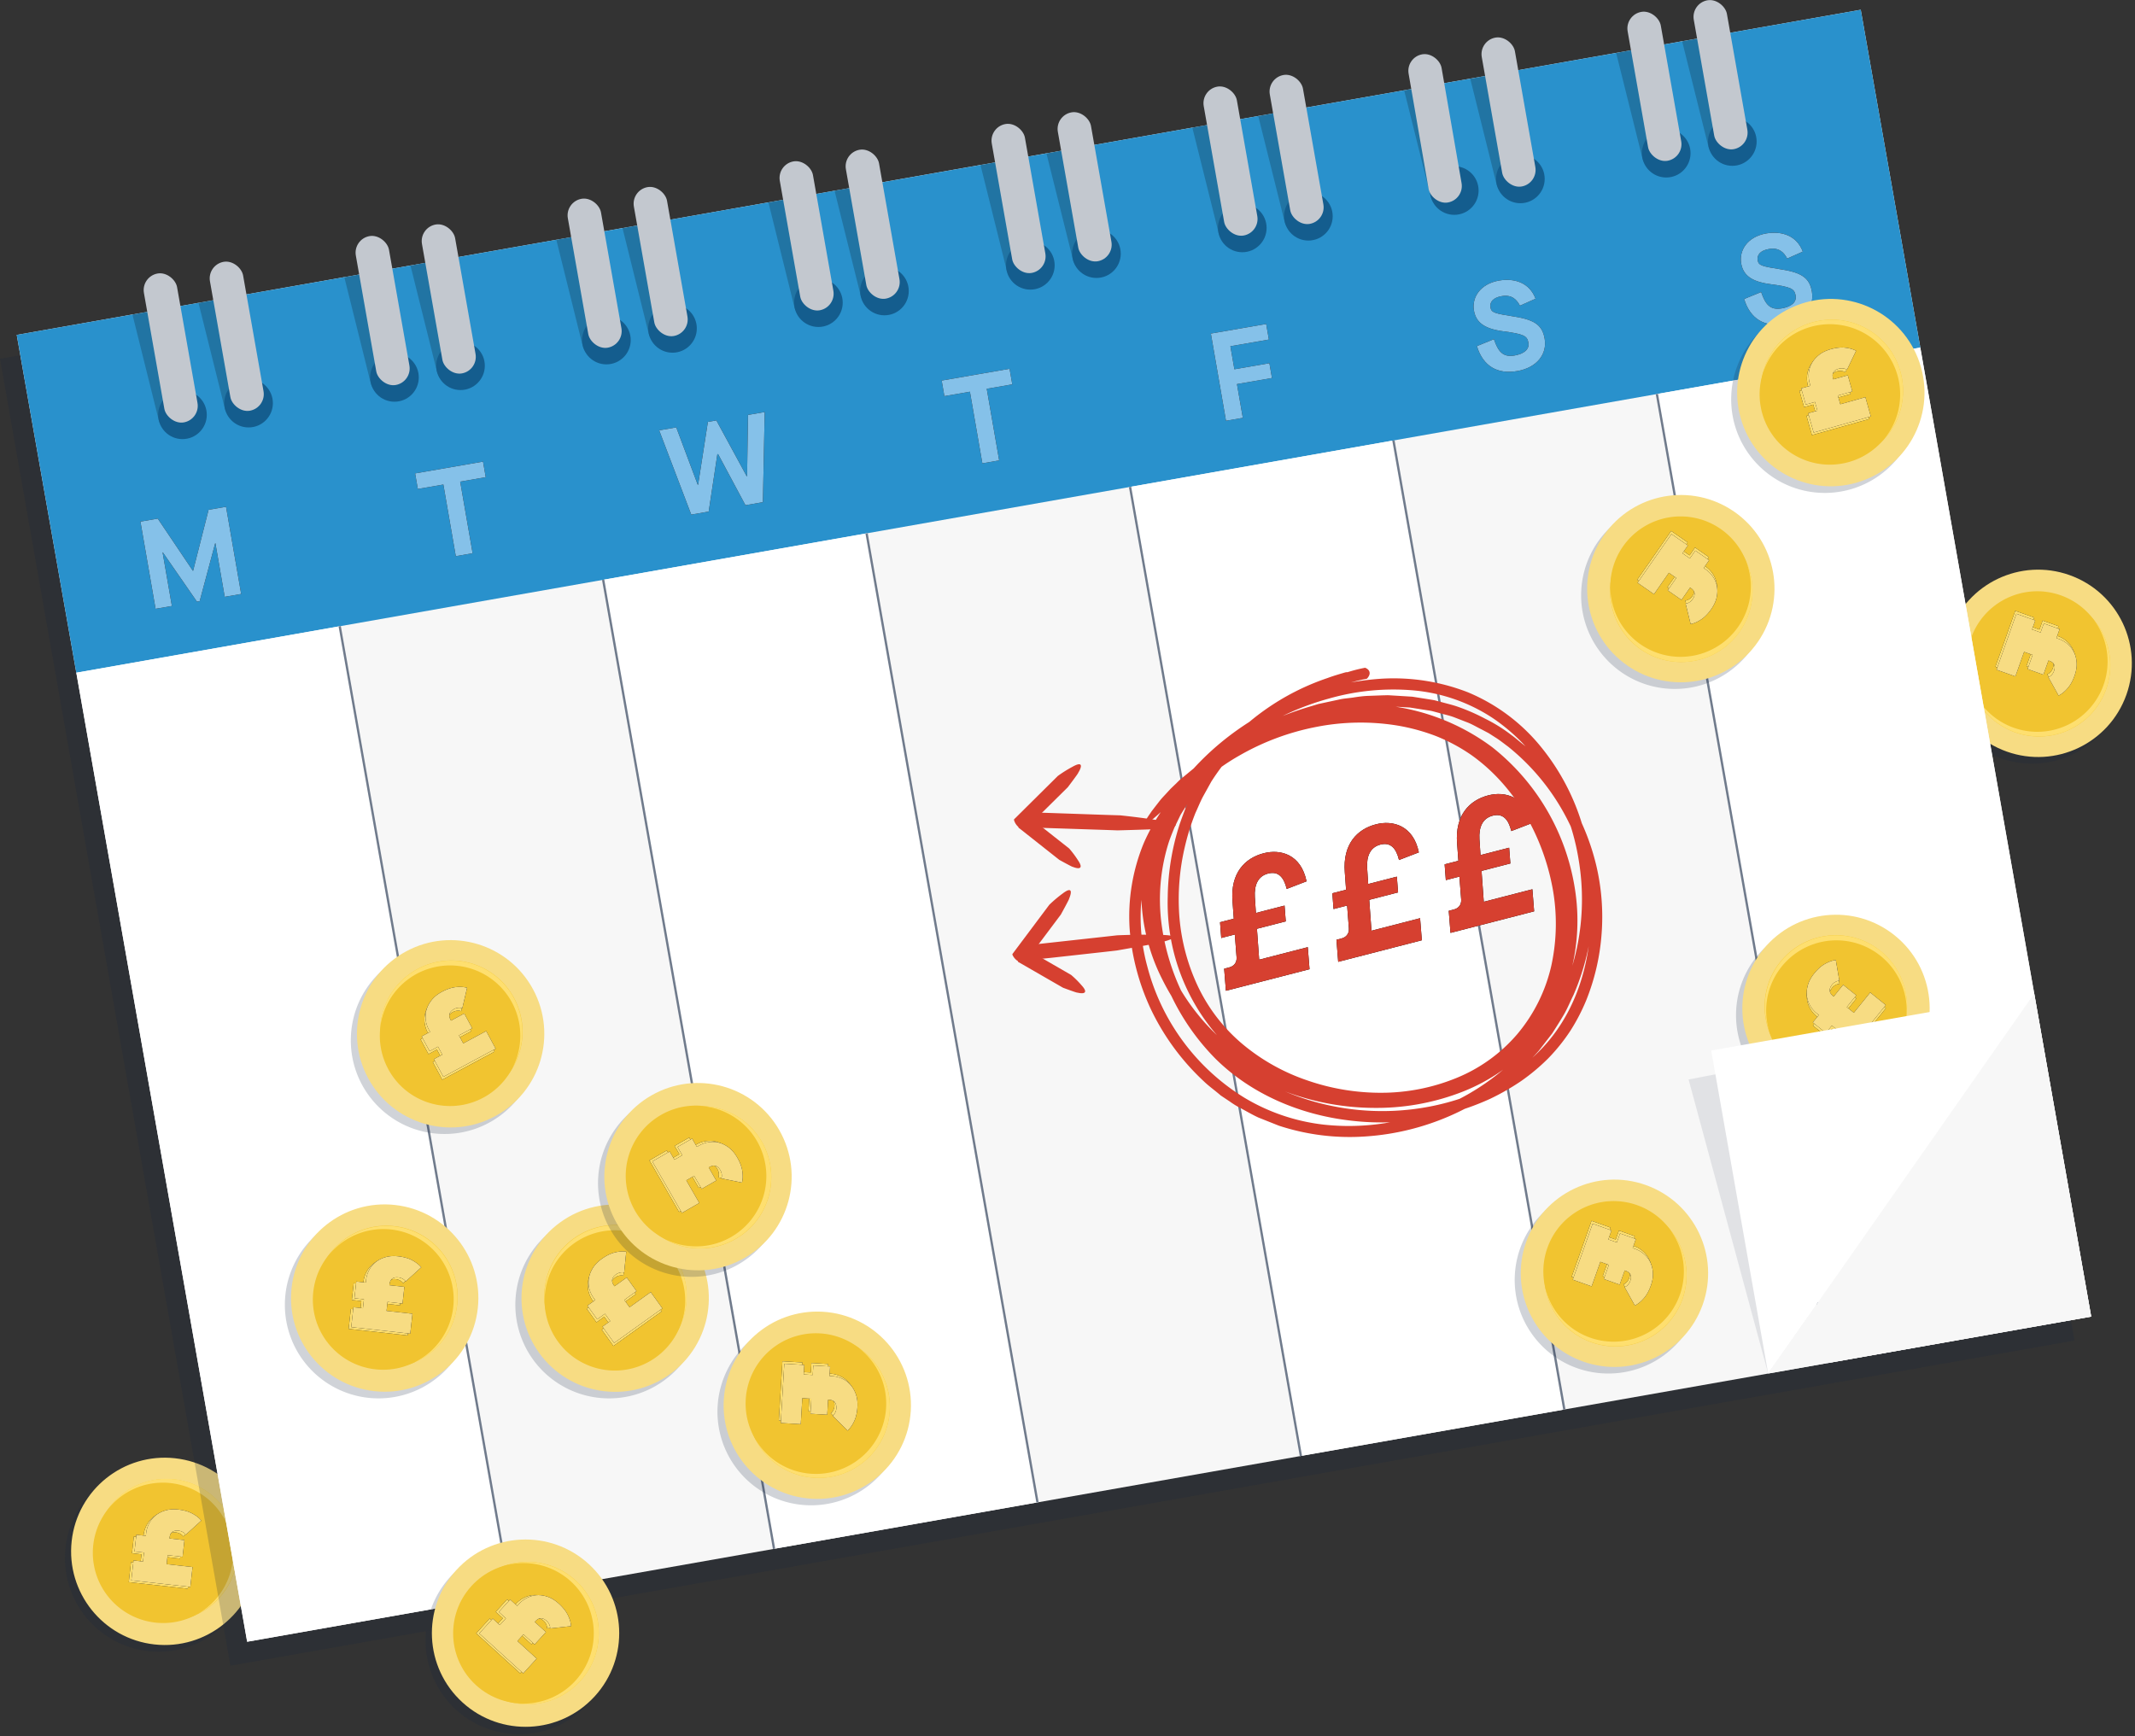 <svg width="439" height="357" xmlns="http://www.w3.org/2000/svg" xmlns:xlink="http://www.w3.org/1999/xlink"><rect width="100%" height="100%" fill="#333333" stroke="none"/><defs><path d="M37.396 316.548a1.817 1.817 0 00-.683-.48 2.168 2.168 0 00-.854-.181c-.342 0-.623.042-.844.128-.22.085-.395.202-.523.352-.128.15-.217.32-.267.512-.05.192-.074.395-.074.609v.192h3.095v3.459h-3.095v1.857h5.359v4.12H27.297v-4.12h1.965v-1.857h-1.965v-3.459h1.965v-.598c0-.655.124-1.313.373-1.975a5.167 5.167 0 011.121-1.772c.498-.52 1.128-.943 1.89-1.27.761-.327 1.647-.491 2.658-.491 1.152 0 2.142.167 2.967.502.826.334 1.488.743 1.986 1.227l-2.861 3.245z" id="a"/><path d="M37.916 316.188a1.817 1.817 0 00-.683-.48 2.168 2.168 0 00-.854-.181c-.342 0-.623.042-.844.128-.22.085-.395.202-.523.352-.128.15-.217.32-.267.512-.05.192-.074.395-.074.609v.192h3.095v3.459h-3.095v1.857h5.359v4.12H27.817v-4.12h1.965v-1.857h-1.965v-3.459h1.965v-.598c0-.655.124-1.313.373-1.975a5.167 5.167 0 011.121-1.772c.498-.52 1.128-.943 1.89-1.27.761-.327 1.647-.491 2.658-.491 1.152 0 2.142.167 2.967.502.826.334 1.488.743 1.986 1.227l-2.861 3.245z" id="b"/><path d="M423.152 132.524a1.809 1.809 0 00-.683-.48 2.168 2.168 0 00-.854-.181c-.342 0-.623.042-.843.128a1.278 1.278 0 00-.523.352c-.129.15-.218.32-.267.512-.05.193-.075.395-.075.609v.192h3.096v3.459h-3.096v1.857h5.359v4.12h-12.212v-4.12h1.964v-1.857h-1.964v-3.459h1.964v-.598c0-.655.124-1.313.373-1.975a5.167 5.167 0 011.121-1.772c.498-.52 1.128-.943 1.89-1.27.761-.327 1.647-.491 2.658-.491 1.153 0 2.142.167 2.967.502.826.334 1.488.743 1.986 1.227l-2.86 3.245z" id="c"/><path d="M423.382 133.124a1.809 1.809 0 00-.683-.48 2.168 2.168 0 00-.854-.181c-.342 0-.623.042-.843.128a1.278 1.278 0 00-.523.352c-.129.15-.218.32-.267.512-.05.193-.075.395-.075.609v.192h3.096v3.459h-3.096v1.857h5.359v4.12h-12.212v-4.12h1.964v-1.857h-1.964v-3.459h1.964v-.598c0-.655.124-1.313.373-1.975a5.167 5.167 0 011.121-1.772c.498-.52 1.128-.943 1.89-1.27.761-.327 1.647-.491 2.658-.491 1.153 0 2.142.167 2.967.502.826.334 1.488.743 1.986 1.227l-2.86 3.245z" id="d"/><path d="M381.752 205.103c-.171-.2-.399-.36-.683-.48a2.168 2.168 0 00-.854-.182c-.342 0-.623.042-.844.128-.22.085-.395.203-.523.352-.128.15-.217.32-.267.513-.05.192-.074.395-.074.608v.192h3.095v3.459h-3.095v1.857h5.358v4.12h-12.212v-4.12h1.964v-1.857h-1.964v-3.459h1.964v-.598c0-.654.125-1.313.374-1.974a5.167 5.167 0 011.121-1.773c.498-.52 1.128-.942 1.89-1.27.761-.327 1.647-.49 2.658-.49 1.152 0 2.142.166 2.967.5.826.335 1.488.745 1.986 1.228l-2.861 3.246z" id="e"/><path d="M381.732 204.463c-.171-.2-.399-.36-.683-.48a2.168 2.168 0 00-.854-.182c-.342 0-.623.042-.844.128-.22.085-.395.203-.523.352-.128.15-.217.32-.267.513-.05.192-.074.395-.074.608v.192h3.095v3.459h-3.095v1.857h5.358v4.12h-12.212v-4.12h1.964v-1.857h-1.964v-3.459h1.964v-.598c0-.654.125-1.313.374-1.974a5.167 5.167 0 011.121-1.773c.498-.52 1.128-.942 1.89-1.27.761-.327 1.647-.49 2.658-.49 1.152 0 2.142.166 2.967.5.826.335 1.488.745 1.986 1.228l-2.861 3.246z" id="f"/><path id="g" d="M30.302 124.805v-18.2h3.614l5.278 11.804h.052l5.278-11.804h3.64v18.2h-3.432v-11.18h-.052l-5.174 11.18h-.572l-5.174-11.18h-.052v11.18z"/><path id="h" d="M92.14 115.205v-14.95h-5.33v-3.25h14.17v3.25h-5.33v14.95z"/><path id="i" d="M140.47 105.68l-3.536-18.2h3.562l2.34 12.376h.078L147.1 87.48h1.768l4.186 12.376h.078l2.34-12.376h3.484l-3.536 18.2h-3.64l-3.744-11.31h-.156l-3.77 11.31z"/><path id="j" d="M200.41 96.115v-14.95h-5.33v-3.25h14.17v3.25h-5.33v14.95z"/><path id="k" d="M250.45 86.675v-18.2h11.544v3.25h-8.034v4.81h7.306v3.094h-7.306v7.046z"/><path d="M303.063 71.026l3.692-.806c.416 2.678 1.196 4.03 3.614 4.03 1.898 0 3.25-.676 3.25-2.106 0-1.43-.624-1.924-4.706-3.198-3.926-1.222-5.2-2.886-5.2-5.252 0-2.678 2.184-5.174 6.136-5.174 3.198 0 6.11 1.482 6.76 4.966l-3.406.858c-.442-1.404-1.3-2.574-3.354-2.574-1.872 0-2.678.806-2.678 1.898 0 1.092.598 1.352 4.628 2.73 4.108 1.404 5.252 2.86 5.252 5.512 0 3.172-2.548 5.59-6.682 5.59-4.056 0-6.76-2.106-7.306-6.474z" id="l"/><path d="M358.013 61.336l3.692-.806c.416 2.678 1.196 4.03 3.614 4.03 1.898 0 3.25-.676 3.25-2.106 0-1.43-.624-1.924-4.706-3.198-3.926-1.222-5.2-2.886-5.2-5.252 0-2.678 2.184-5.174 6.136-5.174 3.198 0 6.11 1.482 6.76 4.966l-3.406.858c-.442-1.404-1.3-2.574-3.354-2.574-1.872 0-2.678.806-2.678 1.898 0 1.092.598 1.352 4.628 2.73 4.108 1.404 5.252 2.86 5.252 5.512 0 3.172-2.548 5.59-6.682 5.59-4.056 0-6.76-2.106-7.306-6.474z" id="m"/><path d="M250.147 182.536h2.918l.641-3.524c.997-5.73 4.662-7.972 8.684-7.972 3.523 0 7.367 2.1 7.082 7.794l-4.342.499c.036-2.492-.747-4.022-2.918-4.022-2.171 0-3.381 1.602-3.844 4.022l-.605 3.203h6.086l-.57 3.203h-6.12l-1.14 6.264h10.321l-.783 4.484h-17.759l.783-4.484h1.103c.819 0 1.744-.427 1.958-1.637l.818-4.627h-2.882l.569-3.203zm23.845 0h2.919l.64-3.524c.997-5.73 4.663-7.972 8.684-7.972 3.524 0 7.367 2.1 7.083 7.794l-4.342.499c.035-2.492-.748-4.022-2.919-4.022-2.17 0-3.38 1.602-3.843 4.022l-.605 3.203h6.085l-.569 3.203h-6.121l-1.14 6.264h10.322l-.783 4.484h-17.76l.783-4.484h1.104c.818 0 1.744-.427 1.957-1.637l.819-4.627h-2.883l.57-3.203zm23.846 0h2.918l.64-3.524c.997-5.73 4.663-7.972 8.685-7.972 3.523 0 7.367 2.1 7.082 7.794l-4.342.499c.036-2.492-.747-4.022-2.918-4.022-2.171 0-3.381 1.602-3.844 4.022l-.605 3.203h6.086l-.57 3.203h-6.121l-1.139 6.264h10.321l-.783 4.484h-17.76l.784-4.484h1.103c.819 0 1.744-.427 1.957-1.637l.819-4.627h-2.883l.57-3.203z" id="n"/><path d="M171.868 285.066c-.171-.2-.399-.36-.684-.48a2.168 2.168 0 00-.854-.182c-.341 0-.622.043-.843.128-.22.086-.395.203-.523.353-.128.15-.217.32-.267.512-.05.192-.075.395-.075.609v.192h3.096v3.458h-3.096v1.858h5.36v4.12h-12.213v-4.12h1.964v-1.858h-1.964v-3.458h1.964v-.598c0-.655.125-1.313.374-1.975a5.167 5.167 0 011.12-1.772c.499-.52 1.129-.943 1.89-1.27.762-.328 1.648-.491 2.658-.491 1.153 0 2.142.167 2.968.501.825.335 1.487.744 1.985 1.228l-2.86 3.245z" id="o"/><path d="M172.258 285.576c-.171-.2-.399-.36-.684-.48a2.168 2.168 0 00-.854-.182c-.341 0-.622.043-.843.128-.22.086-.395.203-.523.353-.128.15-.217.32-.267.512-.05.192-.075.395-.075.609v.192h3.096v3.458h-3.096v1.858h5.36v4.12h-12.213v-4.12h1.964v-1.858h-1.964v-3.458h1.964v-.598c0-.655.125-1.313.374-1.975a5.167 5.167 0 011.12-1.772c.499-.52 1.129-.943 1.89-1.27.762-.328 1.648-.491 2.658-.491 1.153 0 2.142.167 2.968.501.825.335 1.487.744 1.985 1.228l-2.86 3.245z" id="p"/><path d="M336.022 257.964a1.809 1.809 0 00-.683-.48 2.168 2.168 0 00-.854-.181c-.342 0-.623.042-.843.128a1.278 1.278 0 00-.523.352c-.129.15-.218.32-.267.512-.05.193-.075.395-.075.609v.192h3.096v3.459h-3.096v1.857h5.359v4.12h-12.212v-4.12h1.964v-1.857h-1.964v-3.459h1.964v-.598c0-.655.124-1.313.373-1.975a5.167 5.167 0 011.121-1.772c.498-.52 1.128-.943 1.89-1.27.761-.327 1.647-.491 2.658-.491 1.153 0 2.142.167 2.967.502.826.334 1.488.743 1.986 1.227l-2.86 3.245z" id="q"/><path d="M336.252 258.554a1.809 1.809 0 00-.683-.48 2.168 2.168 0 00-.854-.181c-.342 0-.623.042-.843.128a1.278 1.278 0 00-.523.352c-.129.15-.218.32-.267.512-.05.193-.075.395-.075.609v.192h3.096v3.459h-3.096v1.857h5.359v4.12h-12.212v-4.12h1.964v-1.857h-1.964v-3.459h1.964v-.598c0-.655.124-1.313.373-1.975a5.167 5.167 0 011.121-1.772c.498-.52 1.128-.943 1.89-1.27.761-.327 1.647-.491 2.658-.491 1.153 0 2.142.167 2.967.502.826.334 1.488.743 1.986 1.227l-2.86 3.245z" id="r"/><path d="M96.587 210.326c-.171-.2-.399-.36-.684-.48a2.168 2.168 0 00-.854-.182c-.341 0-.622.043-.843.128-.22.086-.395.203-.523.353-.128.149-.217.32-.267.512-.05.192-.075.395-.075.608v.193h3.096v3.458h-3.096v1.858h5.36v4.12H86.487v-4.12h1.964v-1.858h-1.964v-3.458h1.964v-.598c0-.655.125-1.313.374-1.975a5.167 5.167 0 011.12-1.772c.499-.52 1.129-.943 1.89-1.27.762-.328 1.648-.491 2.658-.491 1.153 0 2.142.167 2.968.501.826.335 1.487.744 1.986 1.228l-2.861 3.245z" id="s"/><path d="M96.817 209.726c-.171-.2-.399-.36-.684-.48a2.168 2.168 0 00-.854-.182c-.341 0-.622.043-.843.128-.22.086-.395.203-.523.353-.128.149-.217.32-.267.512-.05.192-.075.395-.075.608v.193h3.096v3.458h-3.096v1.858h5.36v4.12H86.717v-4.12h1.964v-1.858h-1.964v-3.458h1.964v-.598c0-.655.125-1.313.374-1.975a5.167 5.167 0 011.12-1.772c.499-.52 1.129-.943 1.89-1.27.762-.328 1.648-.491 2.658-.491 1.153 0 2.142.167 2.968.501.826.335 1.487.744 1.986 1.228l-2.861 3.245z" id="t"/><path d="M380.323 78.445c-.17-.2-.399-.36-.683-.48a2.168 2.168 0 00-.854-.182c-.342 0-.623.043-.844.128-.22.086-.394.203-.523.353-.128.15-.217.32-.266.512-.05.192-.075.395-.075.609v.192h3.096v3.458h-3.096v1.858h5.359v4.12h-12.213v-4.12h1.965v-1.858h-1.965v-3.458h1.965v-.598c0-.655.124-1.313.373-1.975a5.167 5.167 0 011.121-1.772c.498-.52 1.128-.943 1.89-1.27.761-.328 1.647-.491 2.658-.491 1.153 0 2.142.167 2.967.501.826.335 1.488.744 1.986 1.228l-2.861 3.245z" id="u"/><path d="M380.673 77.915c-.17-.2-.399-.36-.683-.48a2.168 2.168 0 00-.854-.182c-.342 0-.623.043-.844.128-.22.086-.394.203-.523.353-.128.15-.217.32-.266.512-.05.192-.075.395-.075.609v.192h3.096v3.458h-3.096v1.858h5.359v4.12h-12.213v-4.12h1.965v-1.858h-1.965v-3.458h1.965v-.598c0-.655.124-1.313.373-1.975a5.167 5.167 0 011.121-1.772c.498-.52 1.128-.943 1.89-1.27.761-.328 1.647-.491 2.658-.491 1.153 0 2.142.167 2.967.501.826.335 1.488.744 1.986 1.228l-2.861 3.245z" id="v"/><path d="M349.926 117.146c-.171-.2-.399-.36-.684-.48a2.168 2.168 0 00-.854-.182c-.341 0-.622.042-.843.128-.22.085-.395.203-.523.352-.128.15-.217.32-.267.512-.05.193-.075.395-.075.609v.192h3.096v3.459h-3.096v1.857h5.36v4.12h-12.213v-4.12h1.964v-1.857h-1.964v-3.459h1.964v-.598c0-.654.125-1.313.374-1.975a5.167 5.167 0 011.12-1.772c.499-.52 1.129-.943 1.89-1.27.762-.327 1.648-.491 2.658-.491 1.153 0 2.142.167 2.968.502.825.334 1.487.743 1.985 1.227l-2.86 3.246z" id="w"/><path d="M349.986 117.776c-.171-.2-.399-.36-.684-.48a2.168 2.168 0 00-.854-.182c-.341 0-.622.042-.843.128-.22.085-.395.203-.523.352-.128.15-.217.32-.267.512-.05.193-.075.395-.075.609v.192h3.096v3.459h-3.096v1.857h5.36v4.12h-12.213v-4.12h1.964v-1.857h-1.964v-3.459h1.964v-.598c0-.654.125-1.313.374-1.975a5.167 5.167 0 011.12-1.772c.499-.52 1.129-.943 1.89-1.27.762-.327 1.648-.491 2.658-.491 1.153 0 2.142.167 2.968.502.825.334 1.487.743 1.985 1.227l-2.86 3.246z" id="x"/><path d="M82.606 264.468a1.817 1.817 0 00-.683-.48 2.168 2.168 0 00-.854-.181c-.342 0-.623.042-.844.128-.22.085-.395.202-.523.352-.128.15-.217.32-.267.512-.05.192-.074.395-.074.609v.192h3.095v3.459h-3.095v1.857h5.359v4.12H72.507v-4.12h1.965v-1.857h-1.965V265.6h1.965v-.598c0-.655.124-1.313.373-1.975a5.167 5.167 0 011.121-1.772c.498-.52 1.128-.943 1.89-1.27.761-.327 1.647-.491 2.658-.491 1.152 0 2.142.167 2.967.502.826.334 1.488.743 1.986 1.227l-2.861 3.245z" id="y"/><path d="M83.136 264.108a1.817 1.817 0 00-.683-.48 2.168 2.168 0 00-.854-.181c-.342 0-.623.042-.844.128-.22.085-.395.202-.523.352-.128.15-.217.32-.267.512-.05.192-.074.395-.074.609v.192h3.095v3.459h-3.095v1.857h5.359v4.12H73.037v-4.12h1.965V268.7h-1.965v-3.459h1.965v-.598c0-.655.124-1.313.373-1.975a5.167 5.167 0 011.121-1.772c.498-.52 1.128-.943 1.89-1.27.761-.327 1.647-.491 2.658-.491 1.152 0 2.142.167 2.967.502.826.334 1.488.743 1.986 1.227l-2.861 3.245z" id="z"/><path d="M130.49 264.901a1.813 1.813 0 00-.683-.48 2.168 2.168 0 00-.854-.182c-.342 0-.623.043-.844.128-.22.086-.395.203-.523.353-.128.15-.217.32-.267.512-.05.192-.074.395-.074.609v.192h3.095v3.458h-3.095v1.858h5.358v4.12h-12.212v-4.12h1.964v-1.858h-1.964v-3.458h1.964v-.598c0-.655.125-1.313.374-1.975a5.167 5.167 0 011.12-1.772c.499-.52 1.129-.943 1.89-1.27.762-.328 1.648-.491 2.658-.491 1.153 0 2.143.167 2.968.501.826.335 1.487.744 1.986 1.228l-2.861 3.245z" id="A"/><path d="M130.64 264.281a1.813 1.813 0 00-.683-.48 2.168 2.168 0 00-.854-.182c-.342 0-.623.043-.844.128-.22.086-.395.203-.523.353-.128.15-.217.32-.267.512-.05.192-.074.395-.074.609v.192h3.095v3.458h-3.095v1.858h5.358v4.12h-12.212v-4.12h1.964v-1.858h-1.964v-3.458h1.964v-.598c0-.655.125-1.313.374-1.975a5.167 5.167 0 011.12-1.772c.499-.52 1.129-.943 1.89-1.27.762-.328 1.648-.491 2.658-.491 1.153 0 2.143.167 2.968.501.826.335 1.487.744 1.986 1.228l-2.861 3.245z" id="B"/><path d="M111.558 332.7c-.17-.2-.398-.36-.683-.48a2.168 2.168 0 00-.854-.182c-.341 0-.623.043-.843.128-.22.086-.395.203-.523.353-.128.149-.217.32-.267.512-.05.192-.075.395-.075.608v.193h3.096v3.458h-3.096v1.858h5.36v4.12H101.46v-4.12h1.964v-1.858h-1.964v-3.458h1.964v-.598c0-.655.125-1.313.374-1.975a5.167 5.167 0 011.12-1.772c.499-.52 1.129-.943 1.89-1.27.762-.328 1.648-.492 2.658-.492 1.153 0 2.142.168 2.968.502.825.335 1.487.744 1.985 1.228l-2.86 3.245z" id="C"/><path d="M112.188 332.72c-.17-.2-.398-.36-.683-.48a2.168 2.168 0 00-.854-.182c-.341 0-.623.043-.843.128-.22.086-.395.203-.523.353-.128.149-.217.32-.267.512-.05.192-.075.395-.075.608v.193h3.096v3.458h-3.096v1.858h5.36v4.12H102.09v-4.12h1.964v-1.858h-1.964v-3.458h1.964v-.598c0-.655.125-1.313.374-1.975a5.167 5.167 0 011.12-1.772c.499-.52 1.129-.943 1.89-1.27.762-.328 1.648-.492 2.658-.492 1.153 0 2.142.168 2.968.502.825.335 1.487.744 1.985 1.228l-2.86 3.245z" id="D"/><path d="M147.119 238.582c-.17-.2-.399-.36-.683-.48a2.168 2.168 0 00-.854-.182c-.342 0-.623.043-.844.128-.22.086-.394.203-.523.352-.128.15-.217.32-.266.513-.05.192-.075.395-.075.608v.192h3.096v3.46h-3.096v1.857h5.359v4.12H137.02v-4.12h1.965v-1.858h-1.965v-3.459h1.965v-.597c0-.655.124-1.313.373-1.975a5.167 5.167 0 011.121-1.772c.498-.52 1.128-.943 1.89-1.27.761-.328 1.647-.492 2.658-.492 1.153 0 2.142.168 2.967.502.826.335 1.488.744 1.986 1.228l-2.861 3.245z" id="E"/><path d="M147.719 238.792c-.17-.2-.399-.36-.683-.48a2.168 2.168 0 00-.854-.182c-.342 0-.623.043-.844.128-.22.086-.394.203-.523.352-.128.15-.217.32-.266.513-.05.192-.075.395-.075.608v.192h3.096v3.46h-3.096v1.857h5.359v4.12H137.62v-4.12h1.965v-1.858h-1.965v-3.459h1.965v-.597c0-.655.124-1.313.373-1.975a5.167 5.167 0 011.121-1.772c.498-.52 1.128-.943 1.89-1.27.761-.328 1.647-.492 2.658-.492 1.153 0 2.142.168 2.967.502.826.335 1.488.744 1.986 1.228l-2.861 3.245z" id="F"/></defs><g transform="translate(0 -1)" fill="none" fill-rule="evenodd"><path d="M31.47 340.62c10.617.633 19.737-7.46 20.371-18.078.634-10.617-7.458-19.738-18.074-20.373-10.617-.636-19.74 7.454-20.377 18.071a19.26 19.26 0 0018.08 20.38z" fill="#14233C" fill-rule="nonzero" opacity=".2" style="mix-blend-mode:multiply"/><circle fill="#F7DC83" fill-rule="nonzero" transform="rotate(-83.72 33.881 320.023)" cx="33.881" cy="320.023" r="19.26"/><path d="M32.61 334.33c-8.036-.888-13.83-8.121-12.944-16.157.887-8.036 8.12-13.832 16.155-12.946 8.036.885 13.833 8.117 12.949 16.153a14.64 14.64 0 01-16.16 12.95z" fill="#F1C430" fill-rule="nonzero"/><path d="M32 334.68a14.45 14.45 0 1115.9-12.78c-.875 7.912-7.984 13.627-15.9 12.78z" fill="#F1C430" fill-rule="nonzero"/><path d="M40.21 333.14A14.45 14.45 0 1022.47 311a14.64 14.64 0 1117.74 22.1v.04z" fill="#FEDF6F" fill-rule="nonzero" style="mix-blend-mode:multiply"/><g style="mix-blend-mode:multiply" fill-rule="nonzero" transform="rotate(6.34 33.777 319.345)"><use fill="#000" xlink:href="#a"/><use fill="#FEDF6F" xlink:href="#a"/></g><g fill-rule="nonzero" transform="rotate(6.34 34.297 318.985)"><use fill="#000" xlink:href="#b"/><use fill="#F7DC83" xlink:href="#b"/></g><path d="M416.69 158c10.617.633 19.737-7.46 20.371-18.078.634-10.617-7.458-19.738-18.074-20.373-10.617-.636-19.74 7.454-20.377 18.071A19.26 19.26 0 00416.69 158z" fill="#14233C" fill-rule="nonzero" opacity=".2" style="mix-blend-mode:multiply"/><circle fill="#F7DC83" fill-rule="nonzero" transform="rotate(-70.45 419.085 137.41)" cx="419.085" cy="137.411" r="19.26"/><path d="M405.48 132.91c2.707-7.618 11.077-11.599 18.695-8.893 7.618 2.706 11.6 11.074 8.896 18.693-2.704 7.618-11.072 11.603-18.691 8.9a14.64 14.64 0 01-8.9-18.7z" fill="#F1C430" fill-rule="nonzero"/><path d="M405.3 132.19c2.674-7.512 10.931-11.434 18.444-8.762 7.512 2.673 11.436 10.929 8.765 18.442-2.67 7.513-10.925 11.44-18.439 8.77a14.44 14.44 0 01-8.77-18.45z" fill="#F1C430" fill-rule="nonzero"/><path d="M404.9 140.57a14.45 14.45 0 1025.58-12.19 14.64 14.64 0 11-25.58 12.19z" fill="#FEDF6F" fill-rule="nonzero" style="mix-blend-mode:multiply"/><g style="mix-blend-mode:multiply" fill-rule="nonzero" transform="rotate(109.55 419.533 135.321)"><use fill="#000" xlink:href="#c"/><use fill="#FEDF6F" xlink:href="#c"/></g><g fill-rule="nonzero" transform="rotate(109.55 419.763 135.921)"><use fill="#000" xlink:href="#d"/><use fill="#F7DC83" xlink:href="#d"/></g><path d="M126 339.36a19.26 19.26 0 11-38.45-2.3v-.64l36.66-6.42a19.08 19.08 0 011.79 9.36z" fill="#14233C" fill-rule="nonzero" opacity=".2" style="mix-blend-mode:multiply"/><path d="M124.21 330l-36.58 6.44a19.25 19.25 0 0136.58-6.44z" fill="#14233C" fill-rule="nonzero" opacity=".2" style="mix-blend-mode:multiply"/><path d="M426.55 276.67L124.21 330a19.25 19.25 0 00-36.58 6.44l-40.25 7.1L0 74.78 379.17 7.93l47.38 268.74z" fill="#14233C" fill-rule="nonzero" opacity=".2" style="mix-blend-mode:multiply"/><path fill="#F7F7F7" fill-rule="nonzero" d="M429.99 271.75l-54.16 9.55-12.26 2.16-41.91 7.39-.24.04v.01l-53.93 9.5-.24.05-53.79 9.48-.13.02-54.04 9.53-.13.03-37.39 6.59-16.78 2.96-16.4 2.89-37.77 6.66-35.13-199.27L3.44 69.87l23.79-4.2 3.04-.53 3.79-.67 3.03-.53 3.72-.66 3.05-.54 3.79-.67 3.03-.53 20.12-3.55 3.06-.54 3.78-.66 3.03-.54 3.73-.66 3.04-.53 3.79-.67 3.03-.54 20.13-3.54 3.05-.54 3.78-.67 3.04-.54 3.71-.65 3.06-.54 3.78-.67 3.04-.53 20.12-3.55 3.06-.54 3.77-.66 3.04-.54 3.71-.65 3.06-.54 3.78-.67 3.04-.54 20.13-3.55 3.05-.53 3.78-.67 3.04-.54 3.69-.65 3.08-.54 3.75-.66 3.06-.54 20.11-3.55 3.07-.54 3.77-.66 3.05-.54 3.71-.65v-.01l3.06-.53 3.47-.62.31-.05 3.04-.54 20.12-3.54v-.01l3.06-.53 3.77-.67 3.05-.54 3.72-.65 3.05-.54 3.78-.67 3.03-.53 20.13-3.55 3.05-.54 3.79-.67 3.03-.53 3.71-.66 3.06-.54 3.78-.66 3.04-.54 26.84-4.73 12.25 69.47 23.42 132.84z"/><path fill="#2991CC" fill-rule="nonzero" d="M3.44 69.867L382.61 3.009l12.249 69.468-379.17 66.858z"/><path d="M34.06 64.46l5.28 21.18a3.462 3.462 0 11-6.72 1.67l-5.39-21.64 6.83-1.21zm13.59-2.39l5.28 21.17a3.463 3.463 0 11-6.72 1.68l-5.4-21.65 6.84-1.2zm29.99-5.29L82.92 78a3.462 3.462 0 01-6.72 1.67L70.8 58l6.84-1.22zm13.59-2.4l5.28 21.18a3.46 3.46 0 11-6.71 1.67l-5.4-21.64 6.83-1.21zm29.99-5.29l5.28 21.18a3.47 3.47 0 11-6.72 1.73l-5.39-21.7 6.83-1.21zm13.59-2.39l5.28 21.18a3.462 3.462 0 01-6.72 1.67L128 47.9l6.81-1.2zm29.99-5.29l5.28 21.18a3.46 3.46 0 01-6.71 1.67L158 42.61l6.8-1.2zM178.39 39l5.28 21.18a3.46 3.46 0 01-6.67 1.69l-5.4-21.65 6.79-1.22zm30-5.28l5.28 21.18a3.46 3.46 0 01-6.67 1.68l-5.39-21.65 6.78-1.21zM222 31.33l5.28 21.18a3.46 3.46 0 11-6.71 1.67l-5.4-21.64 6.83-1.21zM252 26l5.28 21.18a3.462 3.462 0 11-6.72 1.67l-5.4-21.64L252 26zm13.56-2.36l5.28 21.18a3.463 3.463 0 11-6.72 1.68l-5.4-21.65 6.84-1.21zm29.99-5.28l5.28 21.17a3.46 3.46 0 11-6.71 1.68l-5.4-21.65 6.83-1.2z" opacity=".2" fill="#000" fill-rule="nonzero"/><path fill="#FFF" fill-rule="nonzero" d="M104.99 329.06l-16.4 2.89-37.77 6.66-35.13-199.27 54.16-9.56v.01l33.41 189.49zm19.166-208.854l54.164-9.55 35.138 199.276-54.164 9.55zm107.956-19.036l54.164-9.55 35.138 199.276-54.164 9.55zm108.575-19.144l54.164-9.55 35.138 199.276-54.164 9.55z"/><path d="M309.15 16l5.28 21.17a3.463 3.463 0 11-6.72 1.68l-5.39-21.65 6.83-1.2zm30-5.33l5.28 21.17a3.463 3.463 0 01-6.72 1.68l-5.4-21.65 6.84-1.2zm13.58-2.4L358 29.45a3.463 3.463 0 11-6.72 1.68l-5.4-21.65 6.85-1.21z" opacity=".2" fill="#000" fill-rule="nonzero"/><circle fill="#145D8E" fill-rule="nonzero" cx="37.52" cy="86.3" r="5"/><circle fill="#145D8E" fill-rule="nonzero" cx="51.11" cy="83.9" r="5"/><circle fill="#145D8E" fill-rule="nonzero" cx="81.11" cy="78.61" r="5"/><circle fill="#145D8E" fill-rule="nonzero" cx="94.69" cy="76.21" r="5"/><circle fill="#145D8E" fill-rule="nonzero" cx="124.69" cy="70.93" r="5"/><circle fill="#145D8E" fill-rule="nonzero" cx="138.28" cy="68.53" r="5"/><circle fill="#145D8E" fill-rule="nonzero" cx="168.28" cy="63.24" r="5"/><circle fill="#145D8E" fill-rule="nonzero" cx="181.86" cy="60.84" r="5"/><circle fill="#145D8E" fill-rule="nonzero" cx="211.86" cy="55.56" r="5"/><circle fill="#145D8E" fill-rule="nonzero" cx="225.45" cy="53.16" r="5"/><circle fill="#145D8E" fill-rule="nonzero" cx="255.44" cy="47.87" r="5"/><circle fill="#145D8E" fill-rule="nonzero" cx="269.03" cy="45.47" r="5"/><circle fill="#145D8E" fill-rule="nonzero" cx="299.03" cy="40.18" r="5"/><circle fill="#145D8E" fill-rule="nonzero" cx="312.62" cy="37.79" r="5"/><circle fill="#145D8E" fill-rule="nonzero" cx="342.61" cy="32.5" r="5"/><circle fill="#145D8E" fill-rule="nonzero" cx="356.2" cy="30.1" r="5"/><rect fill="#C3C8CF" fill-rule="nonzero" transform="rotate(-10 35.102 72.553)" x="31.642" y="57.008" width="6.92" height="31.09" rx="3.46"/><rect fill="#C3C8CF" fill-rule="nonzero" transform="rotate(-10 48.68 70.151)" x="45.219" y="54.606" width="6.92" height="31.09" rx="3.46"/><rect fill="#C3C8CF" fill-rule="nonzero" transform="rotate(-10 78.675 64.862)" x="75.215" y="49.317" width="6.92" height="31.09" rx="3.46"/><rect fill="#C3C8CF" fill-rule="nonzero" transform="rotate(-10 92.273 62.479)" x="88.813" y="46.934" width="6.92" height="31.09" rx="3.46"/><rect fill="#C3C8CF" fill-rule="nonzero" transform="rotate(-10 122.269 57.19)" x="118.809" y="41.644" width="6.92" height="31.09" rx="3.46"/><rect fill="#C3C8CF" fill-rule="nonzero" transform="rotate(-10 135.846 54.788)" x="132.386" y="39.243" width="6.92" height="31.09" rx="3.46"/><rect fill="#C3C8CF" fill-rule="nonzero" transform="rotate(-10 165.851 49.499)" x="162.391" y="33.954" width="6.92" height="31.09" rx="3.46"/><rect fill="#C3C8CF" fill-rule="nonzero" transform="rotate(-10 179.44 47.105)" x="175.98" y="31.56" width="6.92" height="31.09" rx="3.46"/><rect fill="#C3C8CF" fill-rule="nonzero" transform="rotate(-10 209.436 41.816)" x="205.976" y="26.271" width="6.92" height="31.09" rx="3.46"/><rect fill="#C3C8CF" fill-rule="nonzero" transform="rotate(-10 223.023 39.414)" x="219.563" y="23.869" width="6.92" height="31.09" rx="3.46"/><rect fill="#C3C8CF" fill-rule="nonzero" transform="rotate(-10 253.018 34.125)" x="249.558" y="18.58" width="6.92" height="31.09" rx="3.46"/><rect fill="#C3C8CF" fill-rule="nonzero" transform="rotate(-10 266.607 31.732)" x="263.147" y="16.187" width="6.92" height="31.09" rx="3.46"/><rect fill="#C3C8CF" fill-rule="nonzero" transform="rotate(-9.841 295.084 27.404)" x="291.642" y="11.942" width="6.883" height="30.923" rx="3.441"/><rect fill="#C3C8CF" fill-rule="nonzero" transform="rotate(-10 310.19 24.041)" x="306.729" y="8.496" width="6.92" height="31.09" rx="3.46"/><rect fill="#C3C8CF" fill-rule="nonzero" transform="rotate(-10 340.185 18.752)" x="336.725" y="3.207" width="6.92" height="31.09" rx="3.46"/><rect fill="#C3C8CF" fill-rule="nonzero" transform="rotate(-10 353.783 16.368)" x="350.323" y=".823" width="6.92" height="31.09" rx="3.46"/><path d="M124.02 120.23l35.14 199.27M69.85 129.78l35.14 199.27m73.2-218.37l35.14 199.27m19.03-208.82l35.13 199.27m19.03-208.82l35.14 199.27m19.03-208.83l35.14 199.28" stroke="#707B8C" stroke-width=".47"/><path d="M375.12 229c10.61.609 19.707-7.49 20.33-18.099.624-10.608-7.463-19.717-18.07-20.355-10.608-.637-19.728 7.437-20.38 18.044A19.26 19.26 0 00375.12 229z" fill="#14233C" fill-rule="nonzero" opacity=".2" style="mix-blend-mode:multiply"/><circle fill="#F7DC83" fill-rule="nonzero" transform="rotate(-51 377.52 208.369)" cx="377.52" cy="208.369" r="19.26"/><path d="M388.86 217.18c-5.089 6.28-14.305 7.249-20.588 2.162-6.282-5.087-7.253-14.303-2.168-20.587 5.085-6.284 14.3-7.258 20.586-2.175a14.64 14.64 0 012.17 20.6z" fill="#F1C430" fill-rule="nonzero"/><path d="M388.8 217.91a14.45 14.45 0 11-2.14-20.32c6.201 5.02 7.159 14.117 2.14 20.32z" fill="#F1C430" fill-rule="nonzero"/><path d="M392 210.14a14.45 14.45 0 10-28.18 3 14.64 14.64 0 1128.18-3z" fill="#FEDF6F" fill-rule="nonzero" style="mix-blend-mode:multiply"/><g style="mix-blend-mode:multiply" fill-rule="nonzero" transform="rotate(-51.072 378.133 207.9)"><use fill="#000" xlink:href="#e"/><use fill="#FEDF6F" xlink:href="#e"/></g><g fill-rule="nonzero" transform="rotate(-51.072 378.113 207.26)"><use fill="#000" xlink:href="#f"/><use fill="#F7DC83" xlink:href="#f"/></g><path fill="#14233C" fill-rule="nonzero" opacity=".1" d="M347.21 222.99L414.47 210l-50.9 73.46z"/><path fill="#FFF" fill-rule="nonzero" d="M351.86 217.03l66.42-11.71-54.71 78.14z"/><path fill="#F7F7F7" fill-rule="nonzero" d="M430 271.75l-66.43 11.71 54.71-78.14z"/><g fill-rule="nonzero" transform="rotate(-9.841 39.233 115.705)"><use fill="#000" xlink:href="#g"/><use fill="#85C1E9" xlink:href="#g"/></g><g fill-rule="nonzero" transform="rotate(-9.841 93.895 106.105)"><use fill="#000" xlink:href="#h"/><use fill="#85C1E9" xlink:href="#h"/></g><g fill-rule="nonzero" transform="rotate(-9.841 147.945 96.58)"><use fill="#000" xlink:href="#i"/><use fill="#85C1E9" xlink:href="#i"/></g><g fill-rule="nonzero" transform="rotate(-9.841 202.165 87.015)"><use fill="#000" xlink:href="#j"/><use fill="#85C1E9" xlink:href="#j"/></g><g fill-rule="nonzero" transform="rotate(-9.841 256.222 77.575)"><use fill="#000" xlink:href="#k"/><use fill="#85C1E9" xlink:href="#k"/></g><g fill-rule="nonzero" transform="rotate(-9.841 310.057 68.01)"><use fill="#000" xlink:href="#l"/><use fill="#85C1E9" xlink:href="#l"/></g><g fill-rule="nonzero" transform="rotate(-9.841 365.007 58.32)"><use fill="#000" xlink:href="#m"/><use fill="#85C1E9" xlink:href="#m"/></g><g fill-rule="nonzero" transform="rotate(-14.452 282.488 183.764)"><use fill="#000" xlink:href="#n"/><use fill="#D64030" xlink:href="#n"/></g><path d="M165.64 310.52a19.26 19.26 0 10-18.08-20.37 19.25 19.25 0 0018.08 20.37z" fill="#14233C" fill-rule="nonzero" opacity=".2" style="mix-blend-mode:multiply"/><circle fill="#F7DC83" fill-rule="nonzero" transform="rotate(-86.58 168.05 289.977)" cx="168.05" cy="289.977" r="19.26"/><path d="M153.72 289.41a14.64 14.64 0 1113.74 15.48c-8.068-.483-14.218-7.412-13.74-15.48z" fill="#F1C430" fill-rule="nonzero"/><path d="M153.34 288.77a14.45 14.45 0 1113.56 15.28c-7.96-.483-14.027-7.319-13.56-15.28z" fill="#F1C430" fill-rule="nonzero"/><path d="M155.29 296.93a14.45 14.45 0 1021.18-18.82 14.64 14.64 0 11-21.18 18.82z" fill="#FEDF6F" fill-rule="nonzero" style="mix-blend-mode:multiply"/><g style="mix-blend-mode:multiply" fill-rule="nonzero" transform="rotate(93.42 168.249 287.863)"><use fill="#000" xlink:href="#o"/><use fill="#FEDF6F" xlink:href="#o"/></g><g fill-rule="nonzero" transform="rotate(93.42 168.639 288.373)"><use fill="#000" xlink:href="#p"/><use fill="#F7DC83" xlink:href="#p"/></g><path d="M329.57 283.42a19.26 19.26 0 10-18.08-20.37c-.632 10.617 7.463 19.737 18.08 20.37z" fill="#14233C" fill-rule="nonzero" opacity=".2" style="mix-blend-mode:multiply"/><circle fill="#F7DC83" fill-rule="nonzero" transform="rotate(-70.45 331.961 262.84)" cx="331.961" cy="262.841" r="19.26"/><path d="M318.36 258.34c2.707-7.618 11.077-11.599 18.695-8.893 7.618 2.706 11.6 11.074 8.896 18.693-2.704 7.618-11.072 11.603-18.691 8.9a14.64 14.64 0 01-8.9-18.7z" fill="#F1C430" fill-rule="nonzero"/><path d="M318.17 257.63c2.66-7.52 10.91-11.463 18.433-8.808 7.522 2.655 11.47 10.904 8.82 18.428-2.652 7.523-10.898 11.476-18.423 8.83a14.45 14.45 0 01-8.83-18.45z" fill="#F1C430" fill-rule="nonzero"/><path d="M317.78 266a14.45 14.45 0 1025.58-12.2 14.64 14.64 0 11-25.58 12.2z" fill="#FEDF6F" fill-rule="nonzero" style="mix-blend-mode:multiply"/><g style="mix-blend-mode:multiply" fill-rule="nonzero" transform="rotate(109.55 332.403 260.761)"><use fill="#000" xlink:href="#q"/><use fill="#FEDF6F" xlink:href="#q"/></g><g fill-rule="nonzero" transform="rotate(109.55 332.633 261.351)"><use fill="#000" xlink:href="#r"/><use fill="#F7DC83" xlink:href="#r"/></g><path d="M374.05 102.33A19.26 19.26 0 10356 82c-.61 10.591 7.461 19.681 18.05 20.33zM90.25 234.16c10.617.633 19.737-7.46 20.371-18.078.634-10.617-7.458-19.738-18.074-20.373-10.617-.636-19.74 7.454-20.377 18.071-.632 10.62 7.461 19.742 18.08 20.38z" fill="#14233C" fill-rule="nonzero" opacity=".2" style="mix-blend-mode:multiply"/><circle fill="#F7DC83" fill-rule="nonzero" transform="rotate(-28.25 92.656 213.59)" cx="92.656" cy="213.591" r="19.26"/><path d="M99.71 226.07c-7.129 3.814-16 1.127-19.814-6.001-3.815-7.128-1.13-16 5.999-19.815 7.127-3.815 15.998-1.131 19.815 5.996a14.63 14.63 0 01-6 19.82z" fill="#F1C430" fill-rule="nonzero"/><path d="M99.37 226.73c-7.025 3.768-15.775 1.13-19.547-5.894-3.771-7.024-1.137-15.775 5.884-19.55 7.022-3.775 15.774-1.146 19.553 5.874a14.45 14.45 0 01-5.89 19.57z" fill="#F1C430" fill-rule="nonzero"/><path d="M105.29 220.78a14.45 14.45 0 10-27.14-8.14 14.64 14.64 0 1127.14 8.14z" fill="#FEDF6F" fill-rule="nonzero" style="mix-blend-mode:multiply"/><g style="mix-blend-mode:multiply" fill-rule="nonzero" transform="rotate(-28.25 92.968 213.123)"><use fill="#000" xlink:href="#s"/><use fill="#FEDF6F" xlink:href="#s"/></g><g fill-rule="nonzero" transform="rotate(-28.25 93.198 212.523)"><use fill="#000" xlink:href="#t"/><use fill="#F7DC83" xlink:href="#t"/></g><circle fill="#F7DC83" fill-rule="nonzero" transform="rotate(-15.94 376.454 81.737)" cx="376.454" cy="81.737" r="19.26"/><path d="M380.68 95.46c-7.775 2.218-15.875-2.286-18.094-10.06-2.22-7.774 2.283-15.875 10.057-18.095 7.774-2.22 15.876 2.281 18.097 10.055a14.63 14.63 0 01-10.06 18.1z" fill="#F1C430" fill-rule="nonzero"/><path d="M380.21 96c-7.668 2.183-15.654-2.262-17.84-9.93-2.186-7.666 2.256-15.654 9.921-17.843 7.666-2.19 15.656 2.248 17.849 9.913A14.44 14.44 0 01380.21 96z" fill="#F1C430" fill-rule="nonzero"/><path d="M387.26 91.49a14.45 14.45 0 10-24.77-13.75 14.64 14.64 0 1124.77 13.75z" fill="#FEDF6F" fill-rule="nonzero" style="mix-blend-mode:multiply"/><g style="mix-blend-mode:multiply" fill-rule="nonzero" transform="rotate(-15.709 376.704 81.242)"><use fill="#000" xlink:href="#u"/><use fill="#FEDF6F" xlink:href="#u"/></g><g fill-rule="nonzero" transform="rotate(-15.709 377.054 80.712)"><use fill="#000" xlink:href="#v"/><use fill="#F7DC83" xlink:href="#v"/></g><path d="M343.23 142.64a19.26 19.26 0 10-18.08-20.37c-.632 10.617 7.463 19.737 18.08 20.37z" fill="#14233C" fill-rule="nonzero" opacity=".2" style="mix-blend-mode:multiply"/><circle fill="#F7DC83" fill-rule="nonzero" transform="rotate(-55.32 345.612 122.052)" cx="345.612" cy="122.052" r="19.26"/><path d="M333.67 114.16c4.603-6.645 13.72-8.301 20.367-3.7 6.646 4.6 8.306 13.718 3.707 20.365-4.598 6.648-13.714 8.311-20.364 3.715a14.63 14.63 0 01-3.71-20.38z" fill="#F1C430" fill-rule="nonzero"/><path d="M333.68 113.43a14.45 14.45 0 113.66 20.1c-6.56-4.54-8.198-13.538-3.66-20.1z" fill="#F1C430" fill-rule="nonzero"/><path d="M331.11 121.41a14.45 14.45 0 1027.89-5.09 14.64 14.64 0 11-27.87 5.09h-.02z" fill="#FEDF6F" fill-rule="nonzero" style="mix-blend-mode:multiply"/><g style="mix-blend-mode:multiply" fill-rule="nonzero" transform="rotate(124.804 346.307 119.942)"><use fill="#000" xlink:href="#w"/><use fill="#FEDF6F" xlink:href="#w"/></g><g fill-rule="nonzero" transform="rotate(124.804 346.367 120.572)"><use fill="#000" xlink:href="#x"/><use fill="#F7DC83" xlink:href="#x"/></g><path d="M76.69 288.53a19.26 19.26 0 10-18.08-20.37 19.24 19.24 0 0018.08 20.37z" fill="#14233C" fill-rule="nonzero" opacity=".2" style="mix-blend-mode:multiply"/><circle fill="#F7DC83" fill-rule="nonzero" transform="rotate(-83.72 79.1 267.938)" cx="79.101" cy="267.938" r="19.26"/><path d="M77.83 282.25c-8.034-.893-13.823-8.128-12.933-16.162.89-8.034 8.122-13.827 16.157-12.94 8.034.887 13.83 8.117 12.946 16.152a14.64 14.64 0 01-16.17 12.95z" fill="#F1C430" fill-rule="nonzero"/><path d="M77.18 282.59c-7.926-.876-13.641-8.012-12.766-15.938.876-7.926 8.01-13.642 15.937-12.767 7.926.874 13.643 8.009 12.769 15.935-.88 7.926-8.013 13.64-15.94 12.77z" fill="#F1C430" fill-rule="nonzero"/><path d="M85.42 281.06A14.45 14.45 0 1067.69 259a14.64 14.64 0 1117.73 22.1v-.04z" fill="#FEDF6F" fill-rule="nonzero" style="mix-blend-mode:multiply"/><g style="mix-blend-mode:multiply" fill-rule="nonzero" transform="rotate(6.34 78.987 267.265)"><use fill="#000" xlink:href="#y"/><use fill="#FEDF6F" xlink:href="#y"/></g><g fill-rule="nonzero" transform="rotate(6.34 79.517 266.905)"><use fill="#000" xlink:href="#z"/><use fill="#F7DC83" xlink:href="#z"/></g><path d="M124.09 288.53c10.618.627 19.734-7.47 20.362-18.088.63-10.617-7.468-19.735-18.085-20.365-10.617-.63-19.736 7.466-20.367 18.083a19.25 19.25 0 0018.09 20.37z" fill="#14233C" fill-rule="nonzero" opacity=".2" style="mix-blend-mode:multiply"/><circle fill="#F7DC83" fill-rule="nonzero" transform="rotate(-35.8 126.49 267.964)" cx="126.49" cy="267.964" r="19.26"/><path d="M135.13 279.41a14.64 14.64 0 113.31-20.41c4.71 6.553 3.23 15.682-3.31 20.41z" fill="#F1C430" fill-rule="nonzero"/><path d="M134.88 280.11a14.45 14.45 0 113.26-20.17c4.662 6.472 3.204 15.496-3.26 20.17z" fill="#F1C430" fill-rule="nonzero"/><path d="M140 273.44a14.45 14.45 0 10-28-4.51 14.64 14.64 0 1128 4.51z" fill="#FEDF6F" fill-rule="nonzero" style="mix-blend-mode:multiply"/><g style="mix-blend-mode:multiply" fill-rule="nonzero" transform="rotate(-35.605 126.87 267.698)"><use fill="#000" xlink:href="#A"/><use fill="#FEDF6F" xlink:href="#A"/></g><g fill-rule="nonzero" transform="rotate(-35.605 127.02 267.078)"><use fill="#000" xlink:href="#B"/><use fill="#F7DC83" xlink:href="#B"/></g><path d="M121.77 326.1l-16.78 3-16.4 2.9a19.25 19.25 0 0114.67-12.67A18.74 18.74 0 01108 319a19.21 19.21 0 0113.77 7.1z" fill="#14233C" fill-rule="nonzero" opacity=".2" style="mix-blend-mode:multiply"/><circle fill="#F7DC83" fill-rule="nonzero" transform="rotate(-47.71 108.064 336.847)" cx="108.064" cy="336.847" r="19.26"/><path d="M98.64 347.67c-5.987-5.434-6.434-14.693-1-20.68 5.435-5.987 14.693-6.434 20.68-1 5.987 5.435 6.434 14.693 1 20.68a14.64 14.64 0 01-20.68 1z" fill="#F1C430" fill-rule="nonzero"/><path d="M97.91 347.57c-5.903-5.359-6.346-14.487-.99-20.393 5.356-5.905 14.484-6.352 20.392-.999 5.908 5.354 6.359 14.482 1.008 20.392-5.363 5.906-14.496 6.354-20.41 1z" fill="#F1C430" fill-rule="nonzero"/><path d="M105.48 351.17a14.45 14.45 0 10-1.36-28.3 14.64 14.64 0 111.36 28.3z" fill="#FEDF6F" fill-rule="nonzero" style="mix-blend-mode:multiply"/><g style="mix-blend-mode:multiply" fill-rule="nonzero" transform="rotate(42.29 107.94 335.497)"><use fill="#000" xlink:href="#C"/><use fill="#FEDF6F" xlink:href="#C"/></g><g fill-rule="nonzero" transform="rotate(42.29 108.57 335.517)"><use fill="#000" xlink:href="#D"/><use fill="#F7DC83" xlink:href="#D"/></g><path d="M141.12 263.54c10.615.61 19.716-7.496 20.334-18.11.617-10.615-7.484-19.721-18.098-20.345-10.614-.624-19.726 7.471-20.356 18.085a19.27 19.27 0 0018.12 20.37z" fill="#14233C" fill-rule="nonzero" opacity=".2" style="mix-blend-mode:multiply"/><circle fill="#F7DC83" fill-rule="nonzero" transform="rotate(-29.8 143.523 242.973)" cx="143.523" cy="242.973" r="19.26"/><path d="M131.24 250.36c-4.01-7.016-1.578-15.955 5.436-19.97 7.014-4.016 15.954-1.589 19.974 5.422 4.02 7.011 1.598 15.954-5.41 19.978a14.64 14.64 0 01-20-5.43z" fill="#F1C430" fill-rule="nonzero"/><path d="M130.58 250a14.45 14.45 0 1119.71 5.35c-6.92 3.96-15.741 1.566-19.71-5.35z" fill="#F1C430" fill-rule="nonzero"/><path d="M136.68 255.79a14.45 14.45 0 107.41-27.35 14.64 14.64 0 11-7.41 27.35z" fill="#FEDF6F" fill-rule="nonzero" style="mix-blend-mode:multiply"/><g style="mix-blend-mode:multiply" fill-rule="nonzero" transform="rotate(60.113 143.5 241.379)"><use fill="#000" xlink:href="#E"/><use fill="#FEDF6F" xlink:href="#E"/></g><g fill-rule="nonzero" transform="rotate(60.113 144.1 241.589)"><use fill="#000" xlink:href="#F"/><use fill="#F7DC83" xlink:href="#F"/></g><path d="M280.58 138.34a.2.2 0 01.16 0c.61.23 1.42.95.42 2.13a.75.75 0 01-.16.13c-.07 0-1.42.24-3.38.78l-.19.05-.48.12a60.6 60.6 0 00-6.54 2.32 46.2 46.2 0 00-21.34 17.86l-1.74 3.14c-.56 1.07-1 2.19-1.51 3.28a47.76 47.76 0 00-2.18 6.94 47.15 47.15 0 00-1.12 14.62 41.33 41.33 0 003.87 14.29 35.32 35.32 0 009.17 11.77 41.52 41.52 0 0013.29 7.42 46 46 0 0015.25 2.53 40.85 40.85 0 0015.27-3 32.65 32.65 0 0012.63-9.08 33.29 33.29 0 007-14.13 40.51 40.51 0 00.22-16c-2-10.63-7.75-20.92-16.72-27.27a36.33 36.33 0 00-7.25-3.88 41.39 41.39 0 00-8-2.17 47.25 47.25 0 00-16.68.31 51.18 51.18 0 00-15.76 5.89 43.47 43.47 0 00-12.77 11 34.86 34.86 0 00-6.88 15.31 38.31 38.31 0 00.72 16.93 45 45 0 0020 27.11 40.55 40.55 0 0016.3 5.53 47.89 47.89 0 0017.24-1.27 48.45 48.45 0 0028.21-19.44c6.63-9.68 8.92-22 7-33.6a47.86 47.86 0 00-5.83-16.5 38.64 38.64 0 00-11.78-12.74 35.19 35.19 0 00-16.3-5.74 48.12 48.12 0 00-17.41 1.66 55.3 55.3 0 00-28.86 19.11 36.56 36.56 0 00-7.05 15.7 32.25 32.25 0 00-.3 8.61 38.76 38.76 0 001.87 8.43 44.43 44.43 0 0022.53 25.19 49.77 49.77 0 0033.65 3.11 38.32 38.32 0 0015-7.74 33.39 33.39 0 005.64-6.24 27.42 27.42 0 002.14-3.61l1-1.87c.27-.65.5-1.31.75-2a37.27 37.27 0 002.17-16.51 44.55 44.55 0 00-4.65-16 43 43 0 00-10.1-13.06c-1.09-.84-2.13-1.75-3.26-2.52l-3.49-2.18-3.71-1.77c-1.27-.51-2.58-.91-3.86-1.37a46 46 0 00-31.82 2.24 40.3 40.3 0 00-13 9.2c-.88 1-1.68 2-2.52 3.06-.84 1.06-1.44 2.21-2.17 3.3l-.52.84-.43.89-.85 1.77c-.49 1.21-1 2.44-1.36 3.68a39 39 0 00-1.35 15.49 46.65 46.65 0 004.35 14.85 42.85 42.85 0 009 12.32 37.7 37.7 0 006 4.64 39.71 39.71 0 006.69 3.48 51.51 51.51 0 0029.2 2.87c9.57-1.84 18.64-6.45 24.61-13.71 5.97-7.26 8.52-16.76 8.49-25.83a44.3 44.3 0 00-2.19-13.28 47.07 47.07 0 00-6-11.8 46 46 0 00-8.86-9.43c-.87-.63-1.69-1.31-2.59-1.86l-1.34-.86-1.4-.74c-.94-.46-1.83-1-2.81-1.41L299 148.5c-1-.38-2-.57-3-.86l-1.5-.4c-.51-.12-1-.17-1.53-.26l-3.06-.48-3.07-.18a20.84 20.84 0 00-3.06 0c-1 0-2 0-3 .12l-3 .38c-.5.07-1 .11-1.5.19l-1.47.32a63.62 63.62 0 00-21.58 8.83l-4.65 3.26c-1.44 1.2-2.88 2.38-4.31 3.56l-.78.76-.76.73-.66.64-1.59 1.3c-.92.76-2 1.81-2.94 2.6-3.16 2.8-2.46 1.24-.91-.91-.11.08.86-1.17 1.85-2.44.51-.64 1.09-1.21 1.5-1.67l.7-.76.67-.65.36-.34.2-.19.1-.11c.32-.3.62-.63 1-.91l2.06-1.7 2.09-1.72 2.23-1.58a67.36 67.36 0 0120.26-9.82l1.4-.43 1.43-.31 2.89-.62c1-.23 2-.27 2.94-.42.94-.15 2-.29 3-.33l3-.11c.51 0 1-.05 1.52 0l1.52.09 3.06.19 3.06.48c.51.09 1 .15 1.53.26l1.51.4c1 .28 2 .51 3 .84a40.43 40.43 0 015.82 2.52 32.38 32.38 0 015.45 3.39c.88.62 1.67 1.36 2.51 2 .84.64 1.6 1.45 2.37 2.22a47.86 47.86 0 0112.66 23 46 46 0 011 13.67 45.48 45.48 0 01-3.15 13.63 39.77 39.77 0 01-3.3 6.34 38.13 38.13 0 01-4.53 5.63 41.6 41.6 0 01-5.58 4.67 48.54 48.54 0 01-6.35 3.64 53.86 53.86 0 01-29.05 4.44c-10-1.2-20-5.33-27.44-12.69a47.46 47.46 0 01-13.39-28 41.22 41.22 0 011.34-16c.33-1.32.91-2.57 1.35-3.86.44-1.29 1.14-2.48 1.81-3.67l2.19-3.48 2.6-3.2c7.39-8.19 18-13.14 29.09-14.38a44.59 44.59 0 0131.9 8.52 46.1 46.1 0 0117 29 41.52 41.52 0 01-.83 17.28 36 36 0 01-8.42 15.28 38.46 38.46 0 01-14.68 9.63 48.53 48.53 0 01-17.34 3 52.54 52.54 0 01-17.4-3.05 46.72 46.72 0 01-8.08-3.77 44.58 44.58 0 01-7.2-5.31A47.85 47.85 0 01239 202.42a39.79 39.79 0 01-4.33-17.42 35.27 35.27 0 014.6-17.42 47.4 47.4 0 015.17-7.43 56 56 0 016.46-6.33 57.92 57.92 0 0133-13.24 42 42 0 0117.92 2.78 38.26 38.26 0 0114.64 10.75 46.56 46.56 0 018.7 15.89 52.4 52.4 0 012.4 17.93 49.19 49.19 0 01-4 17.64c-.68 1.36-1.24 2.78-2 4.08-.76 1.3-1.58 2.59-2.4 3.87l-2.78 3.59c-1 1.14-2.08 2.2-3.12 3.3a52 52 0 01-32.46 14.29 46.65 46.65 0 01-17.83-2.21l-4.2-1.67c-1.37-.63-2.66-1.41-4-2.11a17 17 0 01-1.91-1.2l-1.86-1.24c-1.14-1-2.37-1.85-3.45-2.89a49.15 49.15 0 01-10.65-14.31 47.3 47.3 0 01-4.63-17.16 39.53 39.53 0 012.9-17.5 40.83 40.83 0 0110.38-14.25 50.13 50.13 0 0114.9-9.14 53.26 53.26 0 0116.95-3.74 45.36 45.36 0 0117.12 2.31 36.73 36.73 0 0114.48 9.16 45.4 45.4 0 019.4 14.25 47.55 47.55 0 013.72 16.45 39.44 39.44 0 01-2.79 16.51c-.28.64-.48 1.33-.82 1.94l-1 1.85c-.35.6-.63 1.25-1 1.82l-1.23 1.71a29.75 29.75 0 01-5.68 6.12 37.39 37.39 0 01-14.71 7.36 45.1 45.1 0 01-16.18 1.06c-10.69-1.17-21-5.85-28.24-13.67a41.6 41.6 0 01-10.36-28.74 50.43 50.43 0 012.48-15c.42-1.19.84-2.37 1.32-3.53a36.49 36.49 0 011.61-3.4c.62-1.09 1.2-2.21 1.85-3.27l2.12-3.08A50 50 0 01273 140.42c1.12-.42 2.27-.75 3.41-1.09l.38-.1h.29c2-.63 3.42-.87 3.5-.89z" fill="#D64030" fill-rule="nonzero"/><path d="M211.2 171.14a.29.29 0 01-.2-.08c-.67-.47-1.62-1.63.06-2.91a.67.67 0 01.24-.12l5.16.17 11 .38 2.88.09s4.72.48 8 1.06c5.6.85 3.33 1.46-.17 1.72.36.08-8.36.31-8.36.31l-2.47-.09-11-.36-5.14-.17z" fill="#D64030" fill-rule="nonzero"/><path d="M210.69 171.66h-.11a2.87 2.87 0 01-2.07-2 .5.5 0 010-.17l9-8.92a25.74 25.74 0 013-1.88c2.18-1.24 2-.07 1.18 1.25.16-.07-2.12 2.94-2.12 2.94l-8.88 8.78z" fill="#D64030" fill-rule="nonzero"/><path d="M209.42 171.19v-.11a3.26 3.26 0 011.78-2.29h.15l8.49 6.69a19.85 19.85 0 011.83 2.45c1.22 1.8.14 1.83-1.09 1.33.06.13-2.77-1.44-2.77-1.44l-8.39-6.63zm1.65 27.29a.26.26 0 01-.21 0c-.73-.37-1.84-1.38-.36-2.89a.65.65 0 01.22-.15l5.13-.57 11-1.21 2.86-.32s4.74-.21 8.09-.1c5.67 0 3.51 1 .08 1.72.37 0-8.23 1.5-8.23 1.5l-2.45.28-11 1.22-5.13.52z" fill="#D64030" fill-rule="nonzero"/><path d="M210.64 199.07h-.12a2.91 2.91 0 01-2.34-1.73.45.45 0 010-.16l7.58-10.12a26.33 26.33 0 012.71-2.29c2-1.54 1.95-.36 1.35 1.07.14-.09-1.68 3.22-1.68 3.22l-7.5 10.01z" fill="#D64030" fill-rule="nonzero"/><path d="M209.31 198.78v-.1a3.29 3.29 0 011.44-2.53.59.59 0 01.14-.06l9.36 5.4a19.47 19.47 0 012.17 2.16c1.46 1.61.4 1.79-.9 1.47.09.13-2.94-1-2.94-1l-9.27-5.34z" fill="#D64030" fill-rule="nonzero"/></g></svg>